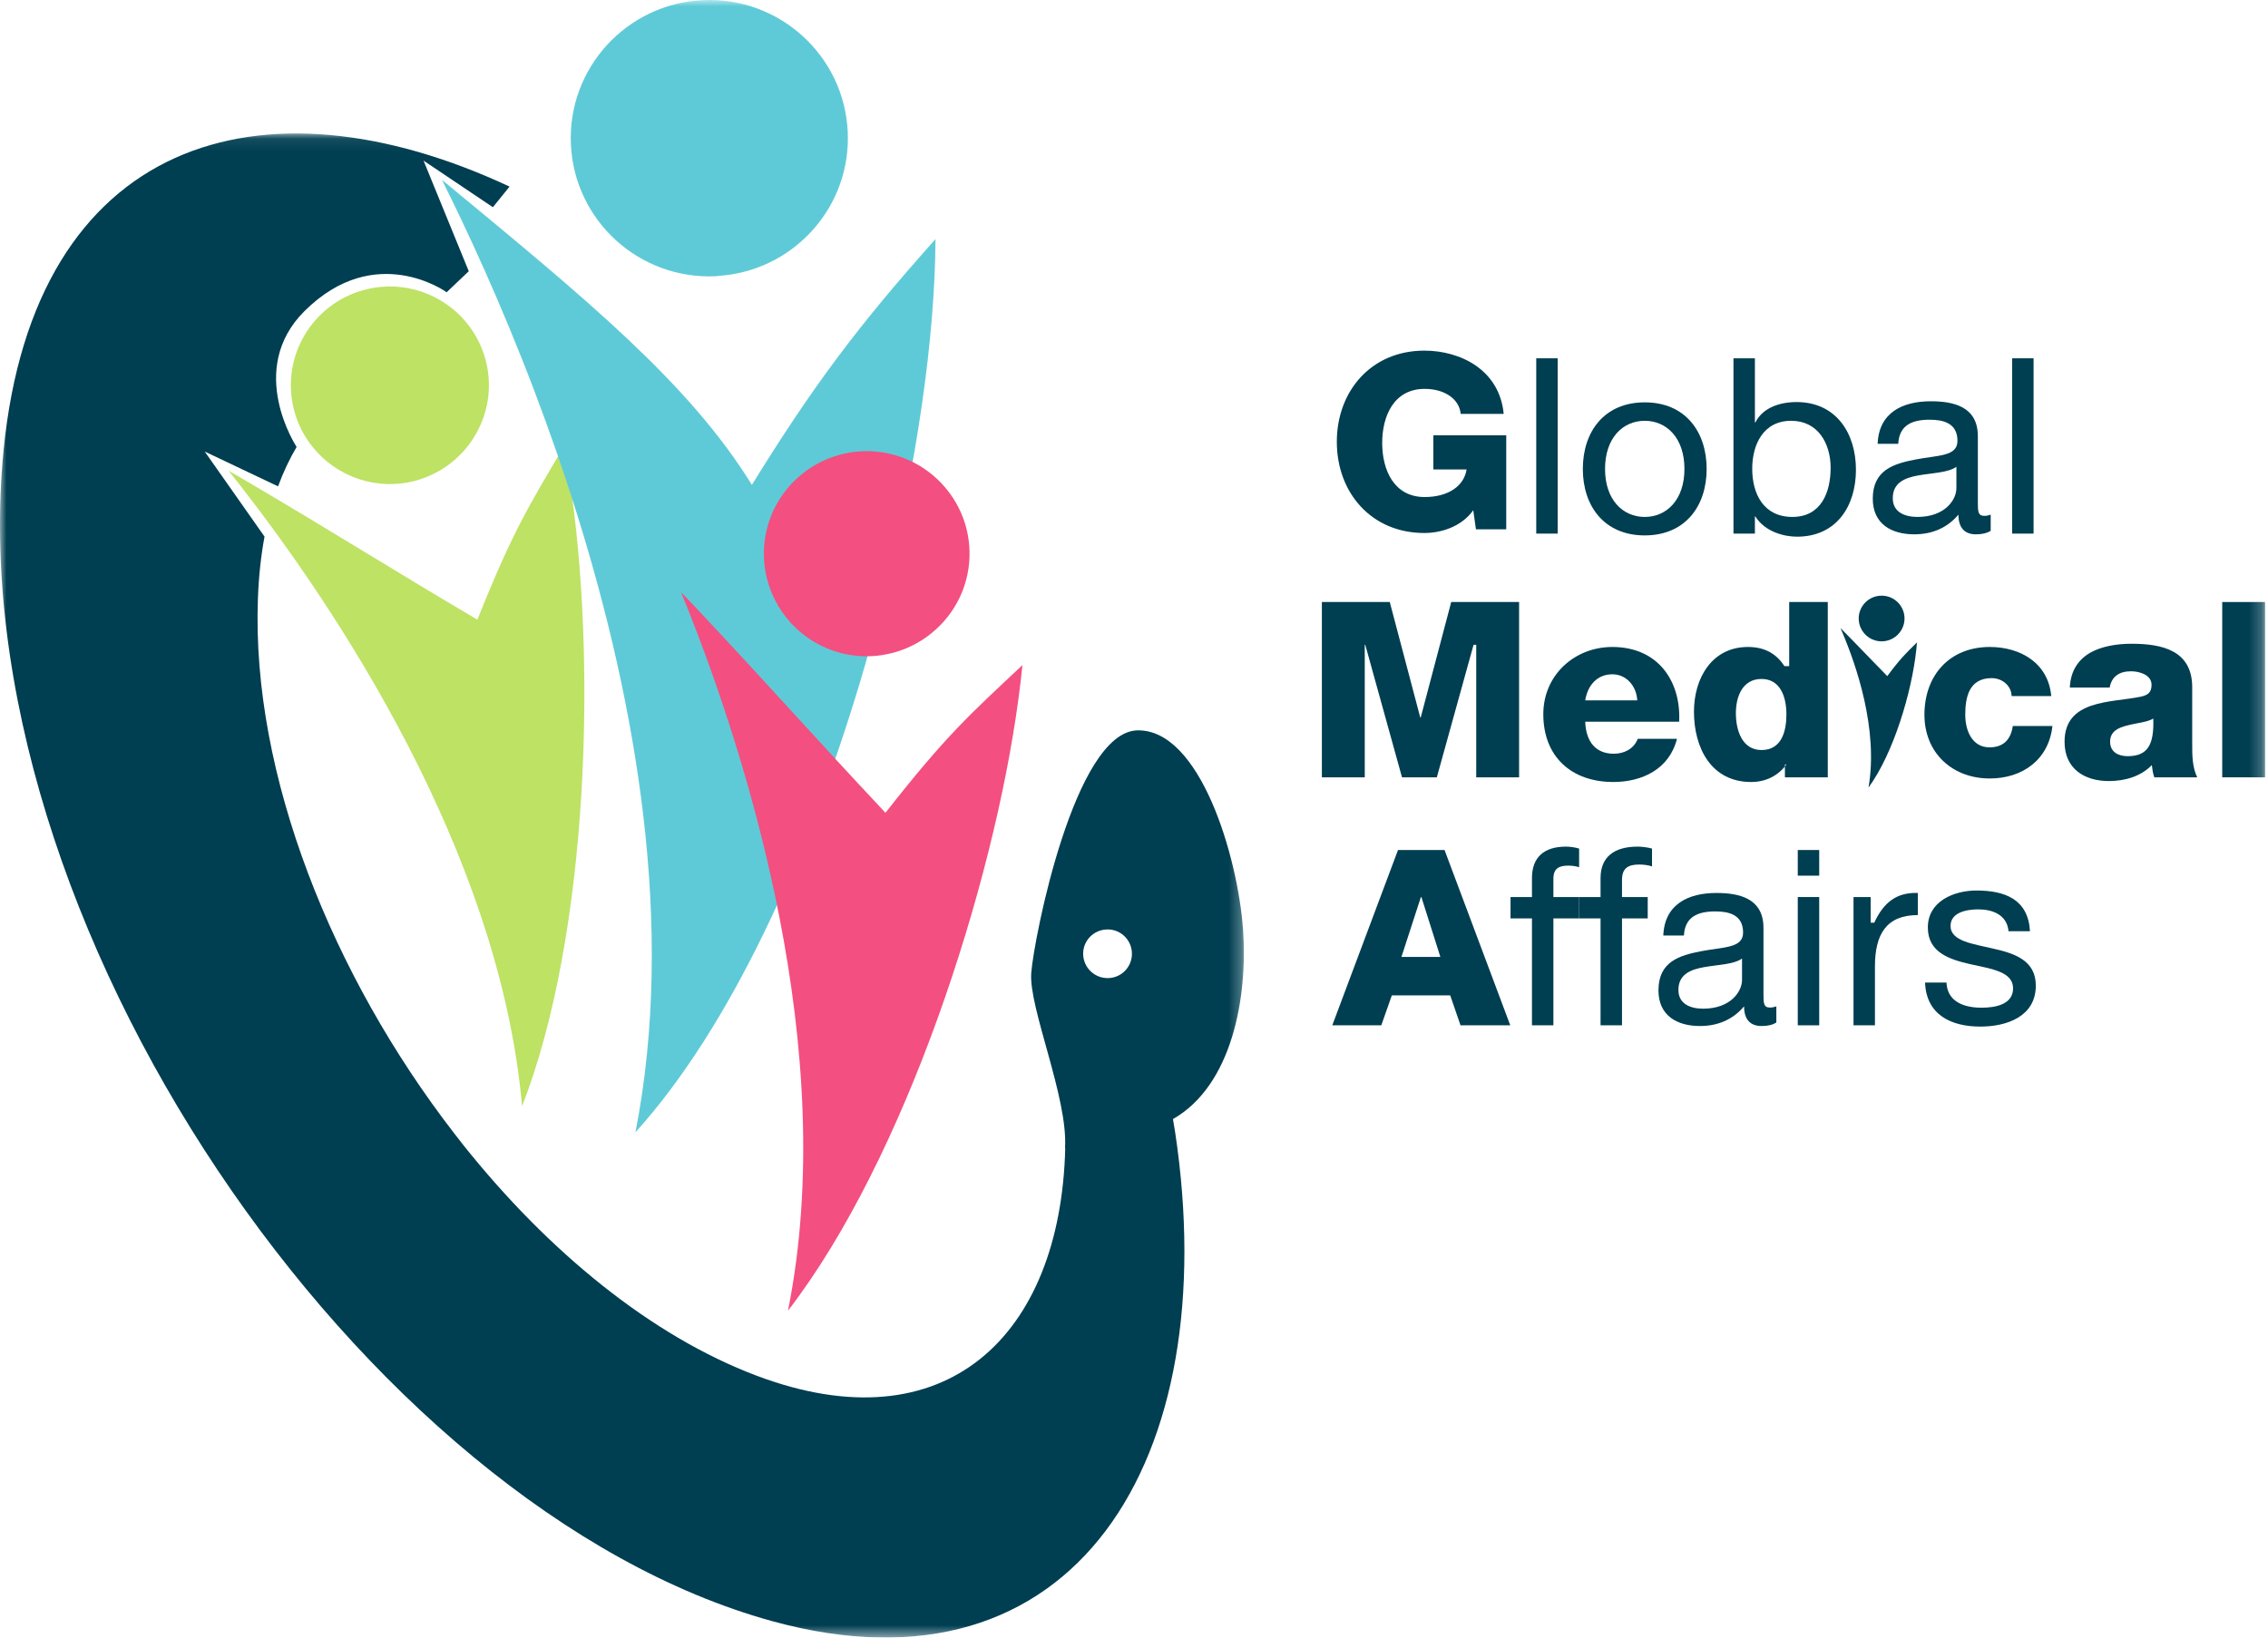 <?xml version="1.0" encoding="UTF-8"?>
<svg width="180px" height="130px" viewBox="0 0 180 130" version="1.1" xmlns="http://www.w3.org/2000/svg" xmlns:xlink="http://www.w3.org/1999/xlink">
    <!-- Generator: Sketch 52.4 (67378) - http://www.bohemiancoding.com/sketch -->
    <title>logo-GMA</title>
    <desc>Created with Sketch.</desc>
    <defs>
        <polygon id="path-1" points="0 0.078 98.72 0.078 98.72 119.478 0 119.478"></polygon>
        <polygon id="path-3" points="0 129.996 179.769 129.996 179.769 0 0 0"></polygon>
    </defs>
    <g id="UX-UI" stroke="none" stroke-width="1" fill="none" fill-rule="evenodd">
        <g id="GMA-OnlineMap-UI-Dt-0000-Login" transform="translate(-630, -142)">
            <g id="logo-GMA" transform="translate(630, 142)">
                <g id="Group-35">
                    <path d="M19.557,38.189 C19.094,37.913 18.629,37.642 18.149,37.375 C18.454,37.754 18.774,38.162 19.101,38.583 C26.446,48.018 39.653,67.535 41.435,87.815 C46.772,74.126 47.38,52.227 45.192,37.957 C45.056,37.087 44.917,36.235 44.761,35.427 C41.976,40.162 40.695,42.16 37.888,49.195 C30.606,44.892 27.125,42.651 19.557,38.189" id="Fill-1" fill="#BDE264"></path>
                    <path d="M23.349,32.599 C23.638,33.687 24.145,34.655 24.808,35.478 C26.695,37.833 29.855,38.987 32.964,38.164 C33.251,38.088 33.522,37.996 33.791,37.891 C33.95,37.83 34.106,37.76 34.258,37.689 C35.42,37.151 36.4,36.352 37.154,35.379 C38.598,33.513 39.193,31.026 38.54,28.573 C37.425,24.388 33.121,21.897 28.926,23.008 C24.73,24.122 22.233,28.413 23.349,32.599" id="Fill-3" fill="#BDE264"></path>
                    <g id="Group-7" transform="translate(0, 10.518)">
                        <mask id="mask-2" fill="white">
                            <use xlink:href="#path-1"></use>
                        </mask>
                        <g id="Clip-6"></g>
                        <path d="M87.86,63.266 C88.927,63.233 89.812,64.087 89.835,65.151 C89.862,66.218 89.02,67.104 87.949,67.128 C86.875,67.151 85.988,66.302 85.966,65.238 C85.937,64.171 86.787,63.291 87.86,63.266 M98.656,63.294 C98.247,57.505 95.253,47.354 90.269,47.462 C85.28,47.577 82.057,63.943 81.846,66.712 C81.629,69.476 84.78,76.647 84.525,80.619 L84.543,80.614 C84.182,95.58 75.003,104.333 60.043,98.689 C51.693,95.538 43.516,88.841 36.781,80.393 L36.019,79.415 C26.415,66.975 19.939,51.011 20.47,36.983 C20.535,35.224 20.713,33.591 20.994,32.08 L16.249,25.328 L22.068,28.091 C22.488,26.951 22.98,25.908 23.541,24.962 C23.541,24.962 19.49,18.843 24.158,14.187 C29.788,8.57 35.45,12.683 35.45,12.683 C35.694,12.439 37.204,11.015 37.204,11.015 L33.614,2.232 L39.118,5.932 L40.441,4.295 C20.729,-4.918 2.71,0.492 0.285,25.224 C-3.377,62.548 28.878,109.251 61.271,118.172 C85.326,124.797 97.165,105.357 93.271,79.403 C93.218,79.044 93.153,78.681 93.092,78.32 C97.8,75.635 99.033,68.628 98.656,63.294" id="Fill-5" fill="#003E51" mask="url(#mask-2)"></path>
                    </g>
                    <path d="M119.543,42.021 L117.138,42.021 L116.925,40.503 C115.967,41.846 114.328,42.312 113.042,42.312 C108.828,42.312 106.097,39.101 106.097,35.073 C106.097,31.046 108.828,27.835 113.042,27.835 C115.929,27.835 119.01,29.372 119.341,32.857 L115.929,32.857 C115.806,31.621 114.589,30.871 113.068,30.871 C110.631,30.871 109.698,33.018 109.698,35.163 C109.698,37.311 110.631,39.457 113.068,39.457 C114.935,39.457 116.193,38.586 116.397,37.269 L113.758,37.269 L113.758,34.554 L119.543,34.554 L119.543,42.021 Z" id="Fill-8" fill="#003E51"></path>
                    <mask id="mask-4" fill="white">
                        <use xlink:href="#path-3"></use>
                    </mask>
                    <g id="Clip-11"></g>
                    <polygon id="Fill-10" fill="#003E51" mask="url(#mask-4)" points="121.924 42.36 123.626 42.36 123.626 28.444 121.924 28.444"></polygon>
                    <path d="M130.535,41.037 C132.278,41.037 133.686,39.672 133.686,37.23 C133.686,34.771 132.278,33.405 130.535,33.405 C128.793,33.405 127.384,34.771 127.384,37.23 C127.384,39.672 128.793,41.037 130.535,41.037 M130.535,31.941 C133.744,31.941 135.448,34.262 135.448,37.23 C135.448,40.179 133.744,42.503 130.535,42.503 C127.326,42.503 125.622,40.179 125.622,37.23 C125.622,34.262 127.326,31.941 130.535,31.941" id="Fill-12" fill="#003E51" mask="url(#mask-4)"></path>
                    <path d="M142.158,33.404 C139.925,33.404 139.065,35.318 139.065,37.211 C139.065,39.203 139.965,41.036 142.254,41.036 C144.525,41.036 145.288,39.106 145.288,37.133 C145.288,35.24 144.31,33.404 142.158,33.404 Z M137.577,28.444 L139.278,28.444 L139.278,33.535 L139.317,33.535 C139.872,32.411 141.178,31.917 142.584,31.917 C145.733,31.917 147.297,34.405 147.297,37.29 C147.297,40.173 145.752,42.604 142.623,42.604 C141.574,42.604 140.07,42.208 139.317,41.003 L139.278,41.003 L139.278,42.361 L137.577,42.361 L137.577,28.444 Z" id="Fill-13" fill="#003E51" mask="url(#mask-4)"></path>
                    <path d="M155.27,37.055 C154.625,37.524 153.372,37.543 152.256,37.739 C151.159,37.934 150.22,38.324 150.22,39.554 C150.22,40.648 151.159,41.036 152.178,41.036 C154.37,41.036 155.27,39.672 155.27,38.753 L155.27,37.055 Z M157.992,42.142 C157.703,42.317 157.336,42.417 156.818,42.417 C155.971,42.417 155.431,41.947 155.431,40.853 C154.526,41.929 153.313,42.417 151.926,42.417 C150.117,42.417 148.633,41.595 148.633,39.586 C148.633,37.301 150.31,36.813 152.004,36.481 C153.814,36.13 155.354,36.246 155.354,34.998 C155.354,33.553 154.18,33.319 153.139,33.319 C151.753,33.319 150.732,33.748 150.655,35.233 L149.019,35.233 C149.116,32.733 151.021,31.855 153.236,31.855 C155.026,31.855 156.972,32.265 156.972,34.626 L156.972,39.819 C156.972,40.6 156.972,40.951 157.492,40.951 C157.626,40.951 157.782,40.932 157.992,40.853 L157.992,42.142 Z" id="Fill-14" fill="#003E51" mask="url(#mask-4)"></path>
                    <polygon id="Fill-15" fill="#003E51" mask="url(#mask-4)" points="159.694 42.36 161.395 42.36 161.395 28.444 159.694 28.444"></polygon>
                    <path d="M111.226,75.964 L114.314,75.964 L112.809,71.212 L112.77,71.212 L111.226,75.964 Z M110.953,67.478 L114.647,67.478 L119.862,81.394 L115.914,81.394 L115.097,79.018 L110.463,79.018 L109.626,81.394 L105.737,81.394 L110.953,67.478 Z" id="Fill-16" fill="#003E51" mask="url(#mask-4)"></path>
                    <path d="M121.584,72.909 L119.883,72.909 L119.883,71.212 L121.584,71.212 L121.584,69.708 C121.584,68.068 122.528,67.209 124.287,67.209 C124.59,67.209 125.025,67.268 125.327,67.365 L125.327,68.843 C125.057,68.754 124.732,68.717 124.46,68.717 C123.72,68.717 123.285,68.951 123.285,69.762 L123.285,71.212 L125.327,71.212 L125.327,72.909 L123.285,72.909 L123.285,81.394 L121.584,81.394 L121.584,72.909 Z" id="Fill-17" fill="#003E51" mask="url(#mask-4)"></path>
                    <path d="M127.028,72.909 L125.327,72.909 L125.327,71.212 L127.028,71.212 L127.028,69.708 C127.028,68.068 128.059,67.209 129.978,67.209 C130.306,67.209 130.782,67.268 131.112,67.365 L131.112,68.778 C130.795,68.673 130.415,68.63 130.1,68.63 C129.235,68.63 128.73,68.904 128.73,69.849 L128.73,71.212 L130.771,71.212 L130.771,72.909 L128.73,72.909 L128.73,81.394 L127.028,81.394 L127.028,72.909 Z" id="Fill-18" fill="#003E51" mask="url(#mask-4)"></path>
                    <path d="M138.257,76.092 C137.611,76.561 136.357,76.579 135.243,76.777 C134.146,76.971 133.207,77.361 133.207,78.591 C133.207,79.685 134.146,80.074 135.164,80.074 C137.357,80.074 138.257,78.71 138.257,77.79 L138.257,76.092 Z M140.979,81.175 C140.69,81.351 140.324,81.45 139.805,81.45 C138.957,81.45 138.419,80.981 138.419,79.887 C137.514,80.962 136.301,81.45 134.915,81.45 C133.106,81.45 131.623,80.628 131.623,78.62 C131.623,76.334 133.298,75.846 134.992,75.515 C136.802,75.164 138.341,75.28 138.341,74.031 C138.341,72.586 137.168,72.352 136.128,72.352 C134.742,72.352 133.721,72.781 133.645,74.266 L132.008,74.266 C132.105,71.767 134.01,70.888 136.224,70.888 C138.014,70.888 139.958,71.298 139.958,73.66 L139.958,78.852 C139.958,79.634 139.958,79.984 140.477,79.984 C140.613,79.984 140.766,79.965 140.979,79.887 L140.979,81.175 Z" id="Fill-19" fill="#003E51" mask="url(#mask-4)"></path>
                    <path d="M142.68,81.394 L144.382,81.394 L144.382,71.211 L142.68,71.211 L142.68,81.394 Z M142.68,69.514 L144.382,69.514 L144.382,67.478 L142.68,67.478 L142.68,69.514 Z" id="Fill-20" fill="#003E51" mask="url(#mask-4)"></path>
                    <path d="M147.104,71.212 L148.465,71.212 L148.465,73.248 L148.751,73.248 C149.496,71.629 150.535,70.828 152.208,70.887 L152.208,72.643 C149.715,72.643 148.805,74.165 148.805,76.724 L148.805,81.394 L147.104,81.394 L147.104,71.212 Z" id="Fill-21" fill="#003E51" mask="url(#mask-4)"></path>
                    <path d="M154.484,78 C154.546,79.519 155.865,79.996 157.267,79.996 C158.328,79.996 159.768,79.758 159.768,78.46 C159.768,77.141 158.087,76.921 156.386,76.543 C154.704,76.163 153.003,75.604 153.003,73.626 C153.003,71.551 155.066,70.693 156.866,70.693 C159.148,70.693 160.97,71.411 161.11,73.927 L159.407,73.927 C159.288,72.609 158.128,72.19 157.007,72.19 C155.987,72.19 154.805,72.469 154.805,73.509 C154.805,74.726 156.606,74.925 158.188,75.305 C159.889,75.684 161.572,76.243 161.572,78.239 C161.572,80.696 159.269,81.495 157.167,81.495 C154.845,81.495 152.881,80.556 152.782,78 L154.484,78 Z" id="Fill-22" fill="#003E51" mask="url(#mask-4)"></path>
                    <polygon id="Fill-23" fill="#003E51" mask="url(#mask-4)" points="104.911 47.791 110.299 47.791 112.718 56.956 112.756 56.956 115.176 47.791 120.563 47.791 120.563 61.708 117.161 61.708 117.161 51.186 116.95 51.186 114.034 61.708 111.271 61.708 108.354 51.186 108.314 51.186 108.314 61.708 104.911 61.708"></polygon>
                    <path d="M129.941,55.598 C129.883,54.466 129.08,53.528 127.964,53.528 C126.79,53.528 126.007,54.369 125.811,55.598 L129.941,55.598 Z M125.811,57.295 C125.871,58.916 126.672,59.835 128.082,59.835 C128.885,59.835 129.666,59.463 129.98,58.653 L133.092,58.653 C132.485,61.064 130.314,62.078 128.043,62.078 C124.735,62.078 122.485,60.088 122.485,56.692 C122.485,53.586 124.97,51.36 127.964,51.36 C131.604,51.36 133.424,54.093 133.267,57.295 L125.811,57.295 Z" id="Fill-24" fill="#003E51" mask="url(#mask-4)"></path>
                    <path d="M137.768,56.613 C137.768,57.999 138.275,59.541 139.802,59.541 C141.427,59.541 141.779,57.999 141.779,56.71 C141.779,55.247 141.251,53.899 139.802,53.899 C138.275,53.899 137.768,55.325 137.768,56.613 Z M145.062,61.708 L141.66,61.708 L141.66,60.69 L141.779,60.69 C141.133,61.571 140.156,62.078 138.981,62.078 C135.791,62.078 134.441,59.345 134.441,56.495 C134.441,53.859 135.849,51.36 138.727,51.36 C139.98,51.36 140.938,51.829 141.622,52.883 L142,52.883 L142,47.791 L145.062,47.791 L145.062,61.708 Z" id="Fill-25" fill="#003E51" mask="url(#mask-4)"></path>
                    <path d="M159.652,55.259 C159.634,54.421 158.89,53.833 158.07,53.833 C156.259,53.833 155.973,55.374 155.973,56.742 C155.973,58.015 156.526,59.328 157.899,59.328 C159.023,59.328 159.595,58.681 159.746,57.635 L162.891,57.635 C162.606,60.279 160.548,61.799 157.917,61.799 C154.945,61.799 152.733,59.764 152.733,56.742 C152.733,53.604 154.733,51.36 157.917,51.36 C160.377,51.36 162.568,52.654 162.797,55.259 L159.652,55.259 Z" id="Fill-26" fill="#003E51" mask="url(#mask-4)"></path>
                    <path d="M168.86,60.029 C170.444,60.029 170.972,59.131 170.894,57.042 C170.425,57.336 169.563,57.393 168.839,57.589 C168.095,57.765 167.469,58.077 167.469,58.878 C167.469,59.697 168.114,60.029 168.86,60.029 Z M164.272,54.58 C164.33,53.229 164.968,52.356 165.883,51.819 C166.8,51.304 167.993,51.104 169.167,51.104 C171.617,51.104 173.985,51.641 173.985,54.56 L173.985,59.067 C173.985,59.94 173.985,60.893 174.383,61.708 L170.979,61.708 C170.859,61.39 170.821,61.072 170.781,60.734 C169.903,61.648 168.61,62.004 167.376,62.004 C165.406,62.004 163.854,61.011 163.854,58.887 C163.854,55.531 167.516,55.791 169.864,55.314 C170.441,55.194 170.759,54.997 170.759,54.36 C170.759,53.587 169.824,53.289 169.127,53.289 C168.192,53.289 167.596,53.705 167.435,54.58 L164.272,54.58 Z" id="Fill-27" fill="#003E51" mask="url(#mask-4)"></path>
                    <polygon id="Fill-28" fill="#003E51" mask="url(#mask-4)" points="176.367 61.708 179.769 61.708 179.769 47.791 176.367 47.791"></polygon>
                    <path d="M146.336,50.13 C146.248,50.041 146.16,49.954 146.07,49.864 C146.114,49.967 146.163,50.079 146.212,50.194 C147.294,52.736 149.097,57.879 148.294,62.52 C150.299,59.774 151.73,54.911 152.086,51.587 C152.105,51.385 152.125,51.186 152.14,50.998 C151.235,51.892 150.833,52.264 149.784,53.674 C148.412,52.281 147.765,51.573 146.336,50.13" id="Fill-29" fill="#003E51" mask="url(#mask-4)"></path>
                    <path d="M147.516,49.103 C147.516,49.365 147.573,49.61 147.672,49.834 C147.955,50.47 148.593,50.916 149.337,50.914 C149.407,50.914 149.473,50.91 149.538,50.901 C149.576,50.899 149.617,50.891 149.654,50.884 C149.946,50.832 150.213,50.71 150.438,50.539 C150.872,50.205 151.154,49.685 151.153,49.096 C151.151,48.095 150.336,47.285 149.331,47.287 C148.328,47.289 147.514,48.103 147.516,49.103" id="Fill-30" fill="#003E51" mask="url(#mask-4)"></path>
                    <path d="M45.857,41.009 C50.424,55.7 53.648,73.491 50.431,89.888 C57.971,81.543 64.103,68.015 68.258,54.143 C68.956,51.812 69.598,49.469 70.182,47.142 C72.77,36.82 74.209,26.763 74.247,18.979 C67.99,25.983 64.459,30.748 59.674,38.488 C54.657,30.385 46.606,23.804 35.073,14.275 C37.006,18.14 39.743,24.002 42.441,31.116 C43.608,34.197 44.77,37.513 45.857,41.009" id="Fill-31" fill="#5FCAD7" mask="url(#mask-4)"></path>
                    <path d="M56.797,21.929 C56.943,21.921 57.082,21.897 57.23,21.884 C57.322,21.877 57.419,21.869 57.517,21.858 C63.227,21.226 67.547,16.278 67.281,10.468 C67.004,4.417 61.86,-0.265 55.794,0.011 C49.726,0.287 45.031,5.417 45.309,11.468 C45.587,17.522 50.73,22.204 56.797,21.929" id="Fill-32" fill="#5FCAD7" mask="url(#mask-4)"></path>
                    <path d="M55.216,48.228 C54.834,47.82 54.452,47.415 54.051,47.01 C54.241,47.478 54.442,47.976 54.649,48.491 C59.214,60.026 66.684,83.318 62.539,104.05 C71.855,91.954 78.851,70.303 80.832,55.444 C80.953,54.538 81.064,53.649 81.146,52.797 C76.988,56.708 75.128,58.326 70.275,64.523 C64.271,58.12 61.456,54.874 55.216,48.228" id="Fill-33" fill="#F34F80" mask="url(#mask-4)"></path>
                    <path d="M60.626,43.759 C60.599,44.929 60.823,46.04 61.241,47.054 C62.436,49.948 65.25,52.016 68.586,52.098 C68.893,52.105 69.192,52.094 69.49,52.067 C69.667,52.052 69.843,52.028 70.015,52.001 C71.332,51.801 72.541,51.289 73.576,50.537 C75.56,49.099 76.879,46.793 76.946,44.159 C77.054,39.662 73.491,35.929 68.985,35.819 C64.478,35.712 60.738,39.264 60.626,43.759" id="Fill-34" fill="#F34F80" mask="url(#mask-4)"></path>
                </g>
            </g>
        </g>
    </g>
</svg>